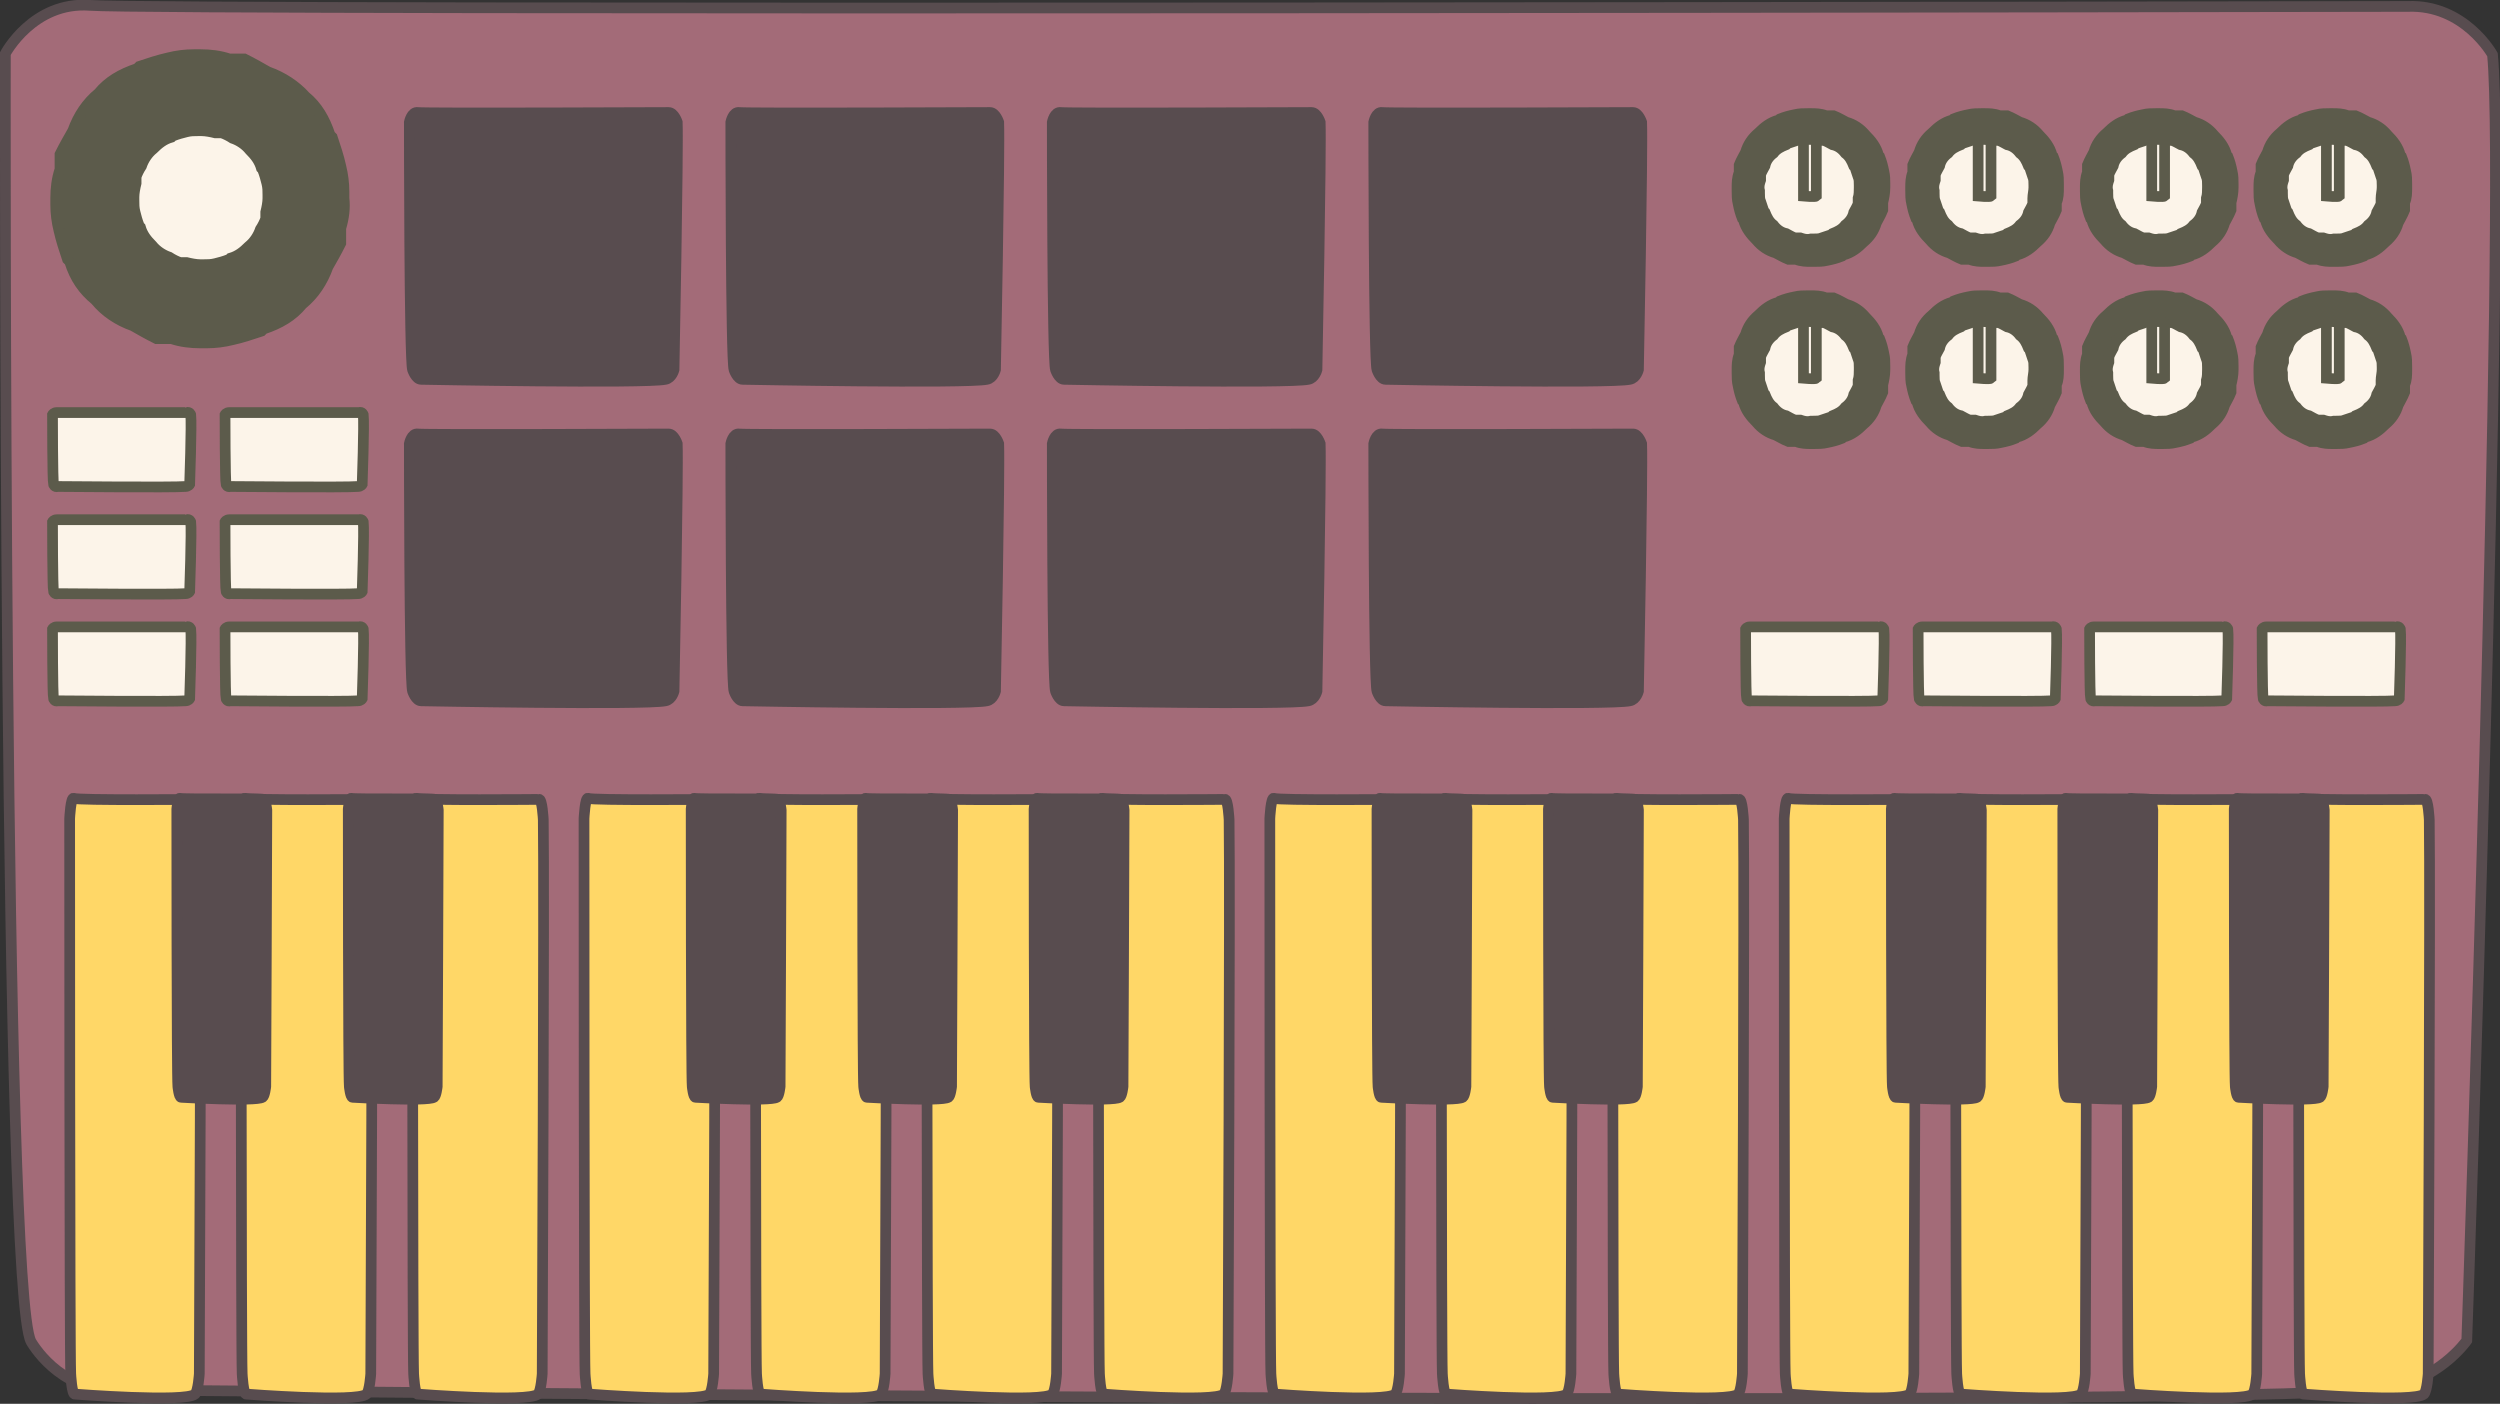 <?xml version="1.0" encoding="utf-8"?>
<!-- Generator: Adobe Illustrator 22.1.0, SVG Export Plug-In . SVG Version: 6.00 Build 0)  -->
<svg version="1.1" id="Layer_1" xmlns="http://www.w3.org/2000/svg" xmlns:xlink="http://www.w3.org/1999/xlink" x="0px" y="0px"
	 viewBox="0 0 233.3 131" style="enable-background:new 0 0 233.3 131;" xml:space="preserve">
<rect x="0" y="0" width="233.3" height="131" fill="#333333" stroke="none"/>
<style type="text/css">
	.st0{fill:#A36B78;stroke:#584C4F;stroke-linecap:round;stroke-miterlimit:10;}
	.st1{fill:#FFD767;stroke:#584C4F;stroke-miterlimit:10;}
	.st2{fill:#584C4F;stroke:#584C4F;stroke-linecap:round;stroke-miterlimit:10;}
	.st3{fill:#5C5B4B;stroke:#5C5B4B;stroke-linecap:round;stroke-miterlimit:10;}
	.st4{fill:#FCF4E9;stroke:#5C5B4B;stroke-linecap:round;stroke-miterlimit:10;}
</style>
<g id="XMLID_31361_">
	<path id="XMLID_31448_" class="st0" d="M8.4,0.5C3.1,0.1,0.5,5,0.5,5S0.3,120.5,2.9,125.2c0,0,2.6,4.7,7.9,4.5
		c0,0,194.2,1.9,211.5-0.1c5.2-0.6,7.9-4.5,7.9-4.5s3.7-106.5,2.4-120c0,0-2.6-4.7-7.9-4.5C224.7,0.6,14.5,1,8.4,0.5z"/>
	<path id="XMLID_31447_" class="st1" d="M6.9,74.5c-0.3-0.2-0.4,1.9-0.4,1.9s0,49.8,0.1,51.8c0,0,0.1,2,0.4,1.9c0,0,10.3,0.8,11.2,0
		c0.3-0.3,0.4-1.9,0.4-1.9s0.2-45.9,0.1-51.7c0,0-0.1-2-0.4-1.9C18.4,74.6,7.2,74.7,6.9,74.5z"/>
	<path id="XMLID_31446_" class="st1" d="M22.9,74.5c-0.3-0.2-0.4,1.9-0.4,1.9s0,49.8,0.1,51.8c0,0,0.1,2,0.4,1.9
		c0,0,10.3,0.8,11.2,0c0.3-0.3,0.4-1.9,0.4-1.9s0.2-45.9,0.1-51.7c0,0-0.1-2-0.4-1.9C34.4,74.6,23.2,74.7,22.9,74.5z"/>
	<path id="XMLID_31445_" class="st2" d="M16.8,74.5c-0.2-0.1-0.3,1-0.3,1s0,24.9,0.1,25.9c0,0,0.1,1,0.3,1c0,0,7,0.4,7.6,0
		c0.2-0.1,0.3-1,0.3-1s0.1-22.9,0.1-25.8c0,0-0.1-1-0.3-1C24.5,74.5,17,74.6,16.8,74.5z"/>
	<path id="XMLID_31444_" class="st1" d="M38.9,74.5c-0.3-0.2-0.4,1.9-0.4,1.9s0,49.8,0.1,51.8c0,0,0.1,2,0.4,1.9
		c0,0,10.3,0.8,11.2,0c0.3-0.3,0.4-1.9,0.4-1.9s0.2-45.9,0.1-51.7c0,0-0.1-2-0.4-1.9C50.4,74.6,39.2,74.7,38.9,74.5z"/>
	<path id="XMLID_31443_" class="st2" d="M32.8,74.5c-0.2-0.1-0.3,1-0.3,1s0,24.9,0.1,25.9c0,0,0.1,1,0.3,1c0,0,7,0.4,7.6,0
		c0.2-0.1,0.3-1,0.3-1s0.1-22.9,0.1-25.8c0,0-0.1-1-0.3-1C40.5,74.5,33,74.6,32.8,74.5z"/>
	<path id="XMLID_31442_" class="st1" d="M54.9,74.5c-0.3-0.2-0.4,1.9-0.4,1.9s0,49.8,0.1,51.8c0,0,0.1,2,0.4,1.9
		c0,0,10.3,0.8,11.2,0c0.3-0.3,0.4-1.9,0.4-1.9s0.2-45.9,0.1-51.7c0,0-0.1-2-0.4-1.9C66.4,74.6,55.2,74.7,54.9,74.5z"/>
	<path id="XMLID_31441_" class="st1" d="M70.9,74.5c-0.3-0.2-0.4,1.9-0.4,1.9s0,49.8,0.1,51.8c0,0,0.1,2,0.4,1.9
		c0,0,10.3,0.8,11.2,0c0.3-0.3,0.4-1.9,0.4-1.9s0.2-45.9,0.1-51.7c0,0-0.1-2-0.4-1.9C82.4,74.6,71.2,74.7,70.9,74.5z"/>
	<path id="XMLID_31440_" class="st2" d="M64.8,74.5c-0.2-0.1-0.3,1-0.3,1s0,24.9,0.1,25.9c0,0,0.1,1,0.3,1c0,0,7,0.4,7.6,0
		c0.2-0.1,0.3-1,0.3-1s0.1-22.9,0.1-25.8c0,0-0.1-1-0.3-1C72.5,74.5,65,74.6,64.8,74.5z"/>
	<path id="XMLID_31439_" class="st1" d="M86.9,74.5c-0.3-0.2-0.4,1.9-0.4,1.9s0,49.8,0.1,51.8c0,0,0.1,2,0.4,1.9
		c0,0,10.3,0.8,11.2,0c0.3-0.3,0.4-1.9,0.4-1.9s0.2-45.9,0.1-51.7c0,0-0.1-2-0.4-1.9C98.4,74.6,87.2,74.7,86.9,74.5z"/>
	<path id="XMLID_31438_" class="st2" d="M80.8,74.5c-0.2-0.1-0.3,1-0.3,1s0,24.9,0.1,25.9c0,0,0.1,1,0.3,1c0,0,7,0.4,7.6,0
		c0.2-0.1,0.3-1,0.3-1s0.1-22.9,0.1-25.8c0,0-0.1-1-0.3-1C88.5,74.5,81,74.6,80.8,74.5z"/>
	<path id="XMLID_31437_" class="st1" d="M102.9,74.5c-0.3-0.2-0.4,1.9-0.4,1.9s0,49.8,0.1,51.8c0,0,0.1,2,0.4,1.9
		c0,0,10.3,0.8,11.2,0c0.3-0.3,0.4-1.9,0.4-1.9s0.2-45.9,0.1-51.7c0,0-0.1-2-0.4-1.9C114.4,74.6,103.2,74.7,102.9,74.5z"/>
	<path id="XMLID_31436_" class="st2" d="M96.8,74.5c-0.2-0.1-0.3,1-0.3,1s0,24.9,0.1,25.9c0,0,0.1,1,0.3,1c0,0,7,0.4,7.6,0
		c0.2-0.1,0.3-1,0.3-1s0.1-22.9,0.1-25.8c0,0-0.1-1-0.3-1C104.5,74.5,97,74.6,96.8,74.5z"/>
	<path id="XMLID_31435_" class="st1" d="M118.9,74.5c-0.3-0.2-0.4,1.9-0.4,1.9s0,49.8,0.1,51.8c0,0,0.1,2,0.4,1.9
		c0,0,10.3,0.8,11.2,0c0.3-0.3,0.4-1.9,0.4-1.9s0.2-45.9,0.1-51.7c0,0-0.1-2-0.4-1.9C130.4,74.6,119.2,74.7,118.9,74.5z"/>
	<path id="XMLID_31434_" class="st1" d="M134.9,74.5c-0.3-0.2-0.4,1.9-0.4,1.9s0,49.8,0.1,51.8c0,0,0.1,2,0.4,1.9
		c0,0,10.3,0.8,11.2,0c0.3-0.3,0.4-1.9,0.4-1.9s0.2-45.9,0.1-51.7c0,0-0.1-2-0.4-1.9C146.4,74.6,135.2,74.7,134.9,74.5z"/>
	<path id="XMLID_31433_" class="st2" d="M128.8,74.5c-0.2-0.1-0.3,1-0.3,1s0,24.9,0.1,25.9c0,0,0.1,1,0.3,1c0,0,7,0.4,7.6,0
		c0.2-0.1,0.3-1,0.3-1s0.1-22.9,0.1-25.8c0,0-0.1-1-0.3-1C136.5,74.5,129,74.6,128.8,74.5z"/>
	<path id="XMLID_31432_" class="st1" d="M150.9,74.5c-0.3-0.2-0.4,1.9-0.4,1.9s0,49.8,0.1,51.8c0,0,0.1,2,0.4,1.9
		c0,0,10.3,0.8,11.2,0c0.3-0.3,0.4-1.9,0.4-1.9s0.2-45.9,0.1-51.7c0,0-0.1-2-0.4-1.9C162.4,74.6,151.2,74.7,150.9,74.5z"/>
	<path id="XMLID_31431_" class="st2" d="M144.8,74.5c-0.2-0.1-0.3,1-0.3,1s0,24.9,0.1,25.9c0,0,0.1,1,0.3,1c0,0,7,0.4,7.6,0
		c0.2-0.1,0.3-1,0.3-1s0.1-22.9,0.1-25.8c0,0-0.1-1-0.3-1C152.5,74.5,145,74.6,144.8,74.5z"/>
	<path id="XMLID_31430_" class="st1" d="M166.9,74.5c-0.3-0.2-0.4,1.9-0.4,1.9s0,49.8,0.1,51.8c0,0,0.1,2,0.4,1.9
		c0,0,10.3,0.8,11.2,0c0.3-0.3,0.4-1.9,0.4-1.9s0.2-45.9,0.1-51.7c0,0-0.1-2-0.4-1.9C178.4,74.6,167.2,74.7,166.9,74.5z"/>
	<path id="XMLID_31429_" class="st1" d="M182.9,74.5c-0.3-0.2-0.4,1.9-0.4,1.9s0,49.8,0.1,51.8c0,0,0.1,2,0.4,1.9
		c0,0,10.3,0.8,11.2,0c0.3-0.3,0.4-1.9,0.4-1.9s0.2-45.9,0.1-51.7c0,0-0.1-2-0.4-1.9C194.4,74.6,183.2,74.7,182.9,74.5z"/>
	<path id="XMLID_31428_" class="st2" d="M176.8,74.5c-0.2-0.1-0.3,1-0.3,1s0,24.9,0.1,25.9c0,0,0.1,1,0.3,1c0,0,7,0.4,7.6,0
		c0.2-0.1,0.3-1,0.3-1s0.1-22.9,0.1-25.8c0,0-0.1-1-0.3-1C184.5,74.5,177,74.6,176.8,74.5z"/>
	<path id="XMLID_31427_" class="st1" d="M198.9,74.5c-0.3-0.2-0.4,1.9-0.4,1.9s0,49.8,0.1,51.8c0,0,0.1,2,0.4,1.9
		c0,0,10.3,0.8,11.2,0c0.3-0.3,0.4-1.9,0.4-1.9s0.2-45.9,0.1-51.7c0,0-0.1-2-0.4-1.9C210.4,74.6,199.2,74.7,198.9,74.5z"/>
	<path id="XMLID_31426_" class="st2" d="M192.8,74.5c-0.2-0.1-0.3,1-0.3,1s0,24.9,0.1,25.9c0,0,0.1,1,0.3,1c0,0,7,0.4,7.6,0
		c0.2-0.1,0.3-1,0.3-1s0.1-22.9,0.1-25.8c0,0-0.1-1-0.3-1C200.5,74.5,193,74.6,192.8,74.5z"/>
	<path id="XMLID_31425_" class="st1" d="M214.9,74.5c-0.3-0.2-0.4,1.9-0.4,1.9s0,49.8,0.1,51.8c0,0,0.1,2,0.4,1.9
		c0,0,10.3,0.8,11.2,0c0.3-0.3,0.4-1.9,0.4-1.9s0.2-45.9,0.1-51.7c0,0-0.1-2-0.4-1.9C226.4,74.6,215.2,74.7,214.9,74.5z"/>
	<path id="XMLID_31424_" class="st2" d="M208.8,74.5c-0.2-0.1-0.3,1-0.3,1s0,24.9,0.1,25.9c0,0,0.1,1,0.3,1c0,0,7,0.4,7.6,0
		c0.2-0.1,0.3-1,0.3-1s0.1-22.9,0.1-25.8c0,0-0.1-1-0.3-1C216.5,74.5,209,74.6,208.8,74.5z"/>
	<g id="XMLID_31420_">
		<path id="XMLID_31423_" class="st3" d="M32.1,18.5c0-0.2,0-0.4,0-0.6c0-0.8-0.1-1.6-0.3-2.4c-0.2-0.9-0.5-1.8-0.8-2.7
			c0,0-0.1-0.1-0.2-0.2c-0.5-1.5-1.2-2.7-2.3-3.6c-0.9-1-2.1-1.8-3.5-2.3c-0.7-0.4-1.4-0.8-2.2-1.2c0,0-0.5,0-1.4,0
			c-0.9-0.3-1.8-0.4-2.7-0.4c-0.2,0-0.4,0-0.6,0c-0.8,0-1.6,0.1-2.4,0.3c-0.9,0.2-1.8,0.5-2.7,0.8c0,0-0.1,0.1-0.2,0.2
			c-1.5,0.5-2.7,1.2-3.6,2.3c-1.1,0.9-1.9,2.1-2.4,3.5c-0.4,0.7-0.8,1.4-1.2,2.2c0,0,0,0.5,0,1.4c-0.3,0.9-0.4,1.8-0.4,2.7
			c0,0.2,0,0.4,0,0.6c0,0.8,0.1,1.6,0.3,2.4c0.2,0.9,0.5,1.8,0.8,2.7c0,0,0.1,0.1,0.2,0.2C7,26,7.8,27.1,8.9,28
			c0.9,1.1,2.1,1.9,3.5,2.4c0.7,0.4,1.4,0.8,2.2,1.2c0,0,0.5,0,1.4,0c0.9,0.3,1.8,0.4,2.7,0.4c0.2,0,0.4,0,0.6,0
			c0.8,0,1.6-0.1,2.4-0.3c0.9-0.2,1.8-0.5,2.7-0.8c0,0,0.1-0.1,0.2-0.2c1.5-0.5,2.7-1.2,3.6-2.3c1.1-0.9,1.9-2.1,2.4-3.5
			c0.4-0.7,0.8-1.4,1.2-2.2c0,0,0-0.5,0-1.4C32.1,20.3,32.2,19.4,32.1,18.5z"/>
		<g id="XMLID_31421_">
			<path id="XMLID_31422_" class="st4" d="M25,18.5c0-0.1,0-0.2,0-0.3c0-0.4,0-0.7-0.1-1.1s-0.2-0.8-0.4-1.3c0,0,0,0-0.1-0.1
				c-0.2-0.7-0.6-1.2-1.1-1.7c-0.4-0.5-1-0.9-1.6-1.1c-0.3-0.2-0.7-0.4-1-0.5c0,0-0.2,0-0.6,0c-0.4-0.1-0.9-0.2-1.3-0.2
				c-0.1,0-0.2,0-0.3,0c-0.4,0-0.7,0-1.1,0.1s-0.8,0.2-1.3,0.4c0,0,0,0-0.1,0.1c-0.7,0.2-1.2,0.6-1.7,1.1c-0.5,0.4-0.9,1-1.1,1.6
				c-0.2,0.3-0.4,0.7-0.5,1c0,0,0,0.2,0,0.6c-0.1,0.4-0.2,0.9-0.2,1.3c0,0.1,0,0.2,0,0.3c0,0.4,0,0.7,0.1,1.1s0.2,0.8,0.4,1.3
				c0,0,0,0,0.1,0.1c0.2,0.7,0.6,1.2,1.1,1.7c0.4,0.5,1,0.9,1.6,1.1c0.3,0.2,0.7,0.4,1,0.5c0,0,0.2,0,0.6,0c0.4,0.1,0.9,0.2,1.3,0.2
				c0.1,0,0.2,0,0.3,0c0.4,0,0.7,0,1.1-0.1s0.8-0.2,1.3-0.4c0,0,0,0,0.1-0.1c0.7-0.2,1.2-0.6,1.7-1.1c0.5-0.4,0.9-1,1.1-1.6
				c0.2-0.3,0.4-0.7,0.5-1c0,0,0-0.2,0-0.6C24.9,19.4,25,18.9,25,18.5z"/>
		</g>
	</g>
	<path id="XMLID_31419_" class="st2" d="M39,10.5c-0.6-0.1-0.8,0.9-0.8,0.9s0,22.2,0.3,23.1c0,0,0.3,0.9,0.8,0.9
		c0,0,20.9,0.4,22.8,0c0.6-0.1,0.8-0.9,0.8-0.9s0.4-20.5,0.3-23.1c0,0-0.3-0.9-0.8-0.9C62.3,10.5,39.7,10.6,39,10.5z"/>
	<path id="XMLID_31418_" class="st2" d="M39,40.5c-0.6-0.1-0.8,0.9-0.8,0.9s0,22.2,0.3,23.1c0,0,0.3,0.9,0.8,0.9
		c0,0,20.9,0.4,22.8,0c0.6-0.1,0.8-0.9,0.8-0.9s0.4-20.5,0.3-23.1c0,0-0.3-0.9-0.8-0.9C62.3,40.5,39.7,40.6,39,40.5z"/>
	<path id="XMLID_31417_" class="st2" d="M69,10.5c-0.6-0.1-0.8,0.9-0.8,0.9s0,22.2,0.3,23.1c0,0,0.3,0.9,0.8,0.9
		c0,0,20.9,0.4,22.8,0c0.6-0.1,0.8-0.9,0.8-0.9s0.4-20.5,0.3-23.1c0,0-0.3-0.9-0.8-0.9C92.3,10.5,69.7,10.6,69,10.5z"/>
	<path id="XMLID_31416_" class="st2" d="M69,40.5c-0.6-0.1-0.8,0.9-0.8,0.9s0,22.2,0.3,23.1c0,0,0.3,0.9,0.8,0.9
		c0,0,20.9,0.4,22.8,0c0.6-0.1,0.8-0.9,0.8-0.9s0.4-20.5,0.3-23.1c0,0-0.3-0.9-0.8-0.9C92.3,40.5,69.7,40.6,69,40.5z"/>
	<path id="XMLID_31415_" class="st2" d="M99,10.5c-0.6-0.1-0.8,0.9-0.8,0.9s0,22.2,0.3,23.1c0,0,0.3,0.9,0.8,0.9
		c0,0,20.9,0.4,22.8,0c0.6-0.1,0.8-0.9,0.8-0.9s0.4-20.5,0.3-23.1c0,0-0.3-0.9-0.8-0.9C122.3,10.5,99.7,10.6,99,10.5z"/>
	<path id="XMLID_31414_" class="st2" d="M99,40.5c-0.6-0.1-0.8,0.9-0.8,0.9s0,22.2,0.3,23.1c0,0,0.3,0.9,0.8,0.9
		c0,0,20.9,0.4,22.8,0c0.6-0.1,0.8-0.9,0.8-0.9s0.4-20.5,0.3-23.1c0,0-0.3-0.9-0.8-0.9C122.3,40.5,99.7,40.6,99,40.5z"/>
	<path id="XMLID_31413_" class="st2" d="M129,10.5c-0.6-0.1-0.8,0.9-0.8,0.9s0,22.2,0.3,23.1c0,0,0.3,0.9,0.8,0.9
		c0,0,20.9,0.4,22.8,0c0.6-0.1,0.8-0.9,0.8-0.9s0.4-20.5,0.3-23.1c0,0-0.3-0.9-0.8-0.9C152.3,10.5,129.7,10.6,129,10.5z"/>
	<path id="XMLID_31412_" class="st2" d="M129,40.5c-0.6-0.1-0.8,0.9-0.8,0.9s0,22.2,0.3,23.1c0,0,0.3,0.9,0.8,0.9
		c0,0,20.9,0.4,22.8,0c0.6-0.1,0.8-0.9,0.8-0.9s0.4-20.5,0.3-23.1c0,0-0.3-0.9-0.8-0.9C152.3,40.5,129.7,40.6,129,40.5z"/>
	<path id="XMLID_31411_" class="st4" d="M195.4,58.5c-0.3,0-0.4,0.2-0.4,0.2s0,6.2,0.1,6.5c0,0,0.1,0.3,0.4,0.2c0,0,10.9,0.1,11.9,0
		c0.3,0,0.4-0.2,0.4-0.2s0.2-5.7,0.1-6.5c0,0-0.1-0.3-0.4-0.2C207.6,58.5,195.8,58.5,195.4,58.5z"/>
	<path id="XMLID_31410_" class="st4" d="M211.5,58.5c-0.3,0-0.4,0.2-0.4,0.2s0,6.2,0.1,6.5c0,0,0.1,0.3,0.4,0.2c0,0,10.9,0.1,11.9,0
		c0.3,0,0.4-0.2,0.4-0.2s0.2-5.7,0.1-6.5c0,0-0.1-0.3-0.4-0.2C223.7,58.5,211.9,58.5,211.5,58.5z"/>
	<path id="XMLID_31409_" class="st4" d="M163.3,58.5c-0.3,0-0.4,0.2-0.4,0.2s0,6.2,0.1,6.5c0,0,0.1,0.3,0.4,0.2c0,0,10.9,0.1,11.9,0
		c0.3,0,0.4-0.2,0.4-0.2s0.2-5.7,0.1-6.5c0,0-0.1-0.3-0.4-0.2C175.5,58.5,163.6,58.5,163.3,58.5z"/>
	<path id="XMLID_31408_" class="st4" d="M179.4,58.5c-0.3,0-0.4,0.2-0.4,0.2s0,6.2,0.1,6.5c0,0,0.1,0.3,0.4,0.2c0,0,10.9,0.1,11.9,0
		c0.3,0,0.4-0.2,0.4-0.2s0.2-5.7,0.1-6.5c0,0-0.1-0.3-0.4-0.2C191.5,58.5,179.7,58.5,179.4,58.5z"/>
	<g id="XMLID_31403_">
		<path id="XMLID_31407_" class="st3" d="M175.9,17.5c0-0.1,0-0.2,0-0.3c0-0.4,0-0.8-0.1-1.2c-0.1-0.5-0.2-0.9-0.4-1.4
			c0,0,0,0-0.1-0.1c-0.2-0.8-0.7-1.4-1.2-1.9c-0.5-0.6-1.1-1-1.8-1.2c-0.4-0.2-0.7-0.4-1.2-0.6c0,0-0.3,0-0.7,0
			c-0.5-0.2-1-0.2-1.4-0.2c-0.1,0-0.2,0-0.3,0c-0.4,0-0.8,0-1.2,0.1c-0.5,0.1-0.9,0.2-1.4,0.4c0,0,0,0-0.1,0.1
			c-0.8,0.2-1.4,0.7-1.9,1.2c-0.6,0.5-1,1.1-1.2,1.8c-0.2,0.4-0.4,0.7-0.6,1.2c0,0,0,0.3,0,0.7c-0.2,0.5-0.2,1-0.2,1.4
			c0,0.1,0,0.2,0,0.3c0,0.4,0,0.8,0.1,1.2c0.1,0.5,0.2,0.9,0.4,1.4c0,0,0,0,0.1,0.1c0.2,0.8,0.7,1.4,1.2,1.9c0.5,0.6,1.1,1,1.8,1.2
			c0.4,0.2,0.7,0.4,1.2,0.6c0,0,0.3,0,0.7,0c0.5,0.2,1,0.2,1.4,0.2c0.1,0,0.2,0,0.3,0c0.4,0,0.8,0,1.2-0.1c0.5-0.1,0.9-0.2,1.4-0.4
			c0,0,0,0,0.1-0.1c0.8-0.2,1.4-0.7,1.9-1.2c0.6-0.5,1-1.1,1.2-1.8c0.2-0.4,0.4-0.7,0.6-1.2c0,0,0-0.3,0-0.7
			C175.8,18.5,175.9,18,175.9,17.5z"/>
		<g id="XMLID_31405_">
			<path id="XMLID_31406_" class="st4" d="M173.5,17.5c0-0.1,0-0.1,0-0.2c0-0.3,0-0.6-0.1-0.8c-0.1-0.3-0.2-0.6-0.3-0.9
				c0,0,0,0-0.1-0.1c-0.2-0.5-0.4-0.9-0.8-1.2c-0.3-0.4-0.7-0.7-1.2-0.8c-0.2-0.1-0.5-0.3-0.8-0.4c0,0-0.2,0-0.5,0
				c-0.3-0.1-0.6-0.2-1-0.1c-0.1,0-0.1,0-0.2,0c-0.3,0-0.6,0-0.8,0.1c-0.3,0.1-0.6,0.2-0.9,0.3c0,0,0,0-0.1,0.1
				c-0.5,0.2-0.9,0.4-1.2,0.8c-0.4,0.3-0.7,0.7-0.8,1.2c-0.1,0.2-0.3,0.5-0.4,0.8c0,0,0,0.2,0,0.5c-0.1,0.3-0.2,0.6-0.1,1
				c0,0.1,0,0.1,0,0.2c0,0.3,0,0.6,0.1,0.8c0.1,0.3,0.2,0.6,0.3,0.9c0,0,0,0,0.1,0.1c0.2,0.5,0.4,0.9,0.8,1.2
				c0.3,0.4,0.7,0.7,1.2,0.8c0.2,0.1,0.5,0.3,0.8,0.4c0,0,0.2,0,0.5,0c0.3,0.1,0.6,0.2,1,0.1c0.1,0,0.1,0,0.2,0c0.3,0,0.6,0,0.8-0.1
				c0.3-0.1,0.6-0.2,0.9-0.3c0,0,0,0,0.1-0.1c0.5-0.2,0.9-0.4,1.2-0.8c0.4-0.3,0.7-0.7,0.8-1.2c0.1-0.2,0.3-0.5,0.4-0.8
				c0,0,0-0.2,0-0.5C173.5,18.2,173.5,17.8,173.5,17.5z"/>
		</g>
		<path id="XMLID_31404_" class="st4" d="M168.3,13v0.2c0,0,0,4.7,0,4.9v0.2c0,0,1.1,0.1,1.2,0v-0.2c0,0,0-4.3,0-4.8v-0.2
			C169.6,13,168.4,13,168.3,13z"/>
	</g>
	<g id="XMLID_31398_">
		<path id="XMLID_31402_" class="st3" d="M192.1,17.5c0-0.1,0-0.2,0-0.3c0-0.4,0-0.8-0.1-1.2c-0.1-0.5-0.2-0.9-0.4-1.4
			c0,0,0,0-0.1-0.1c-0.2-0.8-0.7-1.4-1.2-1.9c-0.5-0.6-1.1-1-1.8-1.2c-0.4-0.2-0.7-0.4-1.2-0.6c0,0-0.3,0-0.7,0
			c-0.5-0.2-1-0.2-1.4-0.2c-0.1,0-0.2,0-0.3,0c-0.4,0-0.8,0-1.2,0.1c-0.5,0.1-0.9,0.2-1.4,0.4c0,0,0,0-0.1,0.1
			c-0.8,0.2-1.4,0.7-1.9,1.2c-0.6,0.5-1,1.1-1.2,1.8c-0.2,0.4-0.4,0.7-0.6,1.2c0,0,0,0.3,0,0.7c-0.2,0.5-0.2,1-0.2,1.4
			c0,0.1,0,0.2,0,0.3c0,0.4,0,0.8,0.1,1.2c0.1,0.5,0.2,0.9,0.4,1.4c0,0,0,0,0.1,0.1c0.2,0.8,0.7,1.4,1.2,1.9c0.5,0.6,1.1,1,1.8,1.2
			c0.4,0.2,0.7,0.4,1.2,0.6c0,0,0.3,0,0.7,0c0.5,0.2,1,0.2,1.4,0.2c0.1,0,0.2,0,0.3,0c0.4,0,0.8,0,1.2-0.1c0.5-0.1,0.9-0.2,1.4-0.4
			c0,0,0,0,0.1-0.1c0.8-0.2,1.4-0.7,1.9-1.2c0.6-0.5,1-1.1,1.2-1.8c0.2-0.4,0.4-0.7,0.6-1.2c0,0,0-0.3,0-0.7
			C192.1,18.5,192.1,18,192.1,17.5z"/>
		<g id="XMLID_31400_">
			<path id="XMLID_31401_" class="st4" d="M189.8,17.5c0-0.1,0-0.1,0-0.2c0-0.3,0-0.6-0.1-0.8c-0.1-0.3-0.2-0.6-0.3-0.9
				c0,0,0,0-0.1-0.1c-0.2-0.5-0.4-0.9-0.8-1.2c-0.3-0.4-0.7-0.7-1.2-0.8c-0.2-0.1-0.5-0.3-0.8-0.4c0,0-0.2,0-0.5,0
				c-0.3-0.1-0.6-0.2-1-0.1c-0.1,0-0.1,0-0.2,0c-0.3,0-0.6,0-0.8,0.1c-0.3,0.1-0.6,0.2-0.9,0.3c0,0,0,0-0.1,0.1
				c-0.5,0.2-0.9,0.4-1.2,0.8c-0.4,0.3-0.7,0.7-0.8,1.2c-0.1,0.2-0.3,0.5-0.4,0.8c0,0,0,0.2,0,0.5c-0.1,0.3-0.2,0.6-0.1,1
				c0,0.1,0,0.1,0,0.2c0,0.3,0,0.6,0.1,0.8c0.1,0.3,0.2,0.6,0.3,0.9c0,0,0,0,0.1,0.1c0.2,0.5,0.4,0.9,0.8,1.2
				c0.3,0.4,0.7,0.7,1.2,0.8c0.2,0.1,0.5,0.3,0.8,0.4c0,0,0.2,0,0.5,0c0.3,0.1,0.6,0.2,1,0.1c0.1,0,0.1,0,0.2,0c0.3,0,0.6,0,0.8-0.1
				c0.3-0.1,0.6-0.2,0.9-0.3c0,0,0,0,0.1-0.1c0.5-0.2,0.9-0.4,1.2-0.8c0.4-0.3,0.7-0.7,0.8-1.2c0.1-0.2,0.3-0.5,0.4-0.8
				c0,0,0-0.2,0-0.5C189.7,18.2,189.8,17.8,189.8,17.5z"/>
		</g>
		<path id="XMLID_31399_" class="st4" d="M184.6,13v0.2c0,0,0,4.7,0,4.9v0.2c0,0,1.1,0.1,1.2,0v-0.2c0,0,0-4.3,0-4.8v-0.2
			C185.8,13,184.6,13,184.6,13z"/>
	</g>
	<g id="XMLID_31393_">
		<path id="XMLID_31397_" class="st3" d="M208.4,17.5c0-0.1,0-0.2,0-0.3c0-0.4,0-0.8-0.1-1.2c-0.1-0.5-0.2-0.9-0.4-1.4
			c0,0,0,0-0.1-0.1c-0.2-0.8-0.7-1.4-1.2-1.9c-0.5-0.6-1.1-1-1.8-1.2c-0.4-0.2-0.7-0.4-1.2-0.6c0,0-0.3,0-0.7,0
			c-0.5-0.2-1-0.2-1.4-0.2c-0.1,0-0.2,0-0.3,0c-0.4,0-0.8,0-1.2,0.1c-0.5,0.1-0.9,0.2-1.4,0.4c0,0,0,0-0.1,0.1
			c-0.8,0.2-1.4,0.7-1.9,1.2c-0.6,0.5-1,1.1-1.2,1.8c-0.2,0.4-0.4,0.7-0.6,1.2c0,0,0,0.3,0,0.7c-0.2,0.5-0.2,1-0.2,1.4
			c0,0.1,0,0.2,0,0.3c0,0.4,0,0.8,0.1,1.2c0.1,0.5,0.2,0.9,0.4,1.4c0,0,0,0,0.1,0.1c0.2,0.8,0.7,1.4,1.2,1.9c0.5,0.6,1.1,1,1.8,1.2
			c0.4,0.2,0.7,0.4,1.2,0.6c0,0,0.3,0,0.7,0c0.5,0.2,1,0.2,1.4,0.2c0.1,0,0.2,0,0.3,0c0.4,0,0.8,0,1.2-0.1c0.5-0.1,0.9-0.2,1.4-0.4
			c0,0,0,0,0.1-0.1c0.8-0.2,1.4-0.7,1.9-1.2c0.6-0.5,1-1.1,1.2-1.8c0.2-0.4,0.4-0.7,0.6-1.2c0,0,0-0.3,0-0.7
			C208.3,18.5,208.4,18,208.4,17.5z"/>
		<g id="XMLID_31395_">
			<path id="XMLID_31396_" class="st4" d="M206,17.5c0-0.1,0-0.1,0-0.2c0-0.3,0-0.6-0.1-0.8c-0.1-0.3-0.2-0.6-0.3-0.9
				c0,0,0,0-0.1-0.1c-0.2-0.5-0.4-0.9-0.8-1.2c-0.3-0.4-0.7-0.7-1.2-0.8c-0.2-0.1-0.5-0.3-0.8-0.4c0,0-0.2,0-0.5,0
				c-0.3-0.1-0.6-0.2-1-0.1c-0.1,0-0.1,0-0.2,0c-0.3,0-0.6,0-0.8,0.1c-0.3,0.1-0.6,0.2-0.9,0.3c0,0,0,0-0.1,0.1
				c-0.5,0.2-0.9,0.4-1.2,0.8c-0.4,0.3-0.7,0.7-0.8,1.2c-0.1,0.2-0.3,0.5-0.4,0.8c0,0,0,0.2,0,0.5c-0.1,0.3-0.2,0.6-0.1,1
				c0,0.1,0,0.1,0,0.2c0,0.3,0,0.6,0.1,0.8c0.1,0.3,0.2,0.6,0.3,0.9c0,0,0,0,0.1,0.1c0.2,0.5,0.4,0.9,0.8,1.2
				c0.3,0.4,0.7,0.7,1.2,0.8c0.2,0.1,0.5,0.3,0.8,0.4c0,0,0.2,0,0.5,0c0.3,0.1,0.6,0.2,1,0.1c0.1,0,0.1,0,0.2,0c0.3,0,0.6,0,0.8-0.1
				c0.3-0.1,0.6-0.2,0.9-0.3c0,0,0,0,0.1-0.1c0.5-0.2,0.9-0.4,1.2-0.8c0.4-0.3,0.7-0.7,0.8-1.2c0.1-0.2,0.3-0.5,0.4-0.8
				c0,0,0-0.2,0-0.5C206,18.2,206,17.8,206,17.5z"/>
		</g>
		<path id="XMLID_31394_" class="st4" d="M200.8,13v0.2c0,0,0,4.7,0,4.9v0.2c0,0,1.1,0.1,1.2,0v-0.2c0,0,0-4.3,0-4.8v-0.2
			C202.1,13,200.9,13,200.8,13z"/>
	</g>
	<g id="XMLID_31388_">
		<path id="XMLID_31392_" class="st3" d="M224.6,17.5c0-0.1,0-0.2,0-0.3c0-0.4,0-0.8-0.1-1.2c-0.1-0.5-0.2-0.9-0.4-1.4
			c0,0,0,0-0.1-0.1c-0.2-0.8-0.7-1.4-1.2-1.9c-0.5-0.6-1.1-1-1.8-1.2c-0.4-0.2-0.7-0.4-1.2-0.6c0,0-0.3,0-0.7,0
			c-0.5-0.2-1-0.2-1.4-0.2c-0.1,0-0.2,0-0.3,0c-0.4,0-0.8,0-1.2,0.1c-0.5,0.1-0.9,0.2-1.4,0.4c0,0,0,0-0.1,0.1
			c-0.8,0.2-1.4,0.7-1.9,1.2c-0.6,0.5-1,1.1-1.2,1.8c-0.2,0.4-0.4,0.7-0.6,1.2c0,0,0,0.3,0,0.7c-0.2,0.5-0.2,1-0.2,1.4
			c0,0.1,0,0.2,0,0.3c0,0.4,0,0.8,0.1,1.2c0.1,0.5,0.2,0.9,0.4,1.4c0,0,0,0,0.1,0.1c0.2,0.8,0.7,1.4,1.2,1.9c0.5,0.6,1.1,1,1.8,1.2
			c0.4,0.2,0.7,0.4,1.2,0.6c0,0,0.3,0,0.7,0c0.5,0.2,1,0.2,1.4,0.2c0.1,0,0.2,0,0.3,0c0.4,0,0.8,0,1.2-0.1c0.5-0.1,0.9-0.2,1.4-0.4
			c0,0,0,0,0.1-0.1c0.8-0.2,1.4-0.7,1.9-1.2c0.6-0.5,1-1.1,1.2-1.8c0.2-0.4,0.4-0.7,0.6-1.2c0,0,0-0.3,0-0.7
			C224.6,18.5,224.6,18,224.6,17.5z"/>
		<g id="XMLID_31390_">
			<path id="XMLID_31391_" class="st4" d="M222.3,17.5c0-0.1,0-0.1,0-0.2c0-0.3,0-0.6-0.1-0.8c-0.1-0.3-0.2-0.6-0.3-0.9
				c0,0,0,0-0.1-0.1c-0.2-0.5-0.4-0.9-0.8-1.2c-0.3-0.4-0.7-0.7-1.2-0.8c-0.2-0.1-0.5-0.3-0.8-0.4c0,0-0.2,0-0.5,0
				c-0.3-0.1-0.6-0.2-1-0.1c-0.1,0-0.1,0-0.2,0c-0.3,0-0.6,0-0.8,0.1c-0.3,0.1-0.6,0.2-0.9,0.3c0,0,0,0-0.1,0.1
				c-0.5,0.2-0.9,0.4-1.2,0.8c-0.4,0.3-0.7,0.7-0.8,1.2c-0.1,0.2-0.3,0.5-0.4,0.8c0,0,0,0.2,0,0.5c-0.1,0.3-0.2,0.6-0.1,1
				c0,0.1,0,0.1,0,0.2c0,0.3,0,0.6,0.1,0.8c0.1,0.3,0.2,0.6,0.3,0.9c0,0,0,0,0.1,0.1c0.2,0.5,0.4,0.9,0.8,1.2
				c0.3,0.4,0.7,0.7,1.2,0.8c0.2,0.1,0.5,0.3,0.8,0.4c0,0,0.2,0,0.5,0c0.3,0.1,0.6,0.2,1,0.1c0.1,0,0.1,0,0.2,0c0.3,0,0.6,0,0.8-0.1
				c0.3-0.1,0.6-0.2,0.9-0.3c0,0,0,0,0.1-0.1c0.5-0.2,0.9-0.4,1.2-0.8c0.4-0.3,0.7-0.7,0.8-1.2c0.1-0.2,0.3-0.5,0.4-0.8
				c0,0,0-0.2,0-0.5C222.2,18.2,222.3,17.8,222.3,17.5z"/>
		</g>
		<path id="XMLID_31389_" class="st4" d="M217.1,13v0.2c0,0,0,4.7,0,4.9v0.2c0,0,1.1,0.1,1.2,0v-0.2c0,0,0-4.3,0-4.8v-0.2
			C218.3,13,217.1,13,217.1,13z"/>
	</g>
	<g id="XMLID_31383_">
		<path id="XMLID_31387_" class="st3" d="M175.9,34.5c0-0.1,0-0.2,0-0.3c0-0.4,0-0.8-0.1-1.2c-0.1-0.5-0.2-0.9-0.4-1.4
			c0,0,0,0-0.1-0.1c-0.2-0.8-0.7-1.4-1.2-1.9c-0.5-0.6-1.1-1-1.8-1.2c-0.4-0.2-0.7-0.4-1.2-0.6c0,0-0.3,0-0.7,0
			c-0.5-0.2-1-0.2-1.4-0.2c-0.1,0-0.2,0-0.3,0c-0.4,0-0.8,0-1.2,0.1c-0.5,0.1-0.9,0.2-1.4,0.4c0,0,0,0-0.1,0.1
			c-0.8,0.2-1.4,0.7-1.9,1.2c-0.6,0.5-1,1.1-1.2,1.8c-0.2,0.4-0.4,0.7-0.6,1.2c0,0,0,0.3,0,0.7c-0.2,0.5-0.2,1-0.2,1.4
			c0,0.1,0,0.2,0,0.3c0,0.4,0,0.8,0.1,1.2c0.1,0.5,0.2,0.9,0.4,1.4c0,0,0,0,0.1,0.1c0.2,0.8,0.7,1.4,1.2,1.9c0.5,0.6,1.1,1,1.8,1.2
			c0.4,0.2,0.7,0.4,1.2,0.6c0,0,0.3,0,0.7,0c0.5,0.2,1,0.2,1.4,0.2c0.1,0,0.2,0,0.3,0c0.4,0,0.8,0,1.2-0.1c0.5-0.1,0.9-0.2,1.4-0.4
			c0,0,0,0,0.1-0.1c0.8-0.2,1.4-0.7,1.9-1.2c0.6-0.5,1-1.1,1.2-1.8c0.2-0.4,0.4-0.7,0.6-1.2c0,0,0-0.3,0-0.7
			C175.8,35.5,175.9,35,175.9,34.5z"/>
		<g id="XMLID_31385_">
			<path id="XMLID_31386_" class="st4" d="M173.5,34.5c0-0.1,0-0.1,0-0.2c0-0.3,0-0.6-0.1-0.8c-0.1-0.3-0.2-0.6-0.3-0.9
				c0,0,0,0-0.1-0.1c-0.2-0.5-0.4-0.9-0.8-1.2c-0.3-0.4-0.7-0.7-1.2-0.8c-0.2-0.1-0.5-0.3-0.8-0.4c0,0-0.2,0-0.5,0
				c-0.3-0.1-0.6-0.2-1-0.1c-0.1,0-0.1,0-0.2,0c-0.3,0-0.6,0-0.8,0.1c-0.3,0.1-0.6,0.2-0.9,0.3c0,0,0,0-0.1,0.1
				c-0.5,0.2-0.9,0.4-1.2,0.8c-0.4,0.3-0.7,0.7-0.8,1.2c-0.1,0.2-0.3,0.5-0.4,0.8c0,0,0,0.2,0,0.5c-0.1,0.3-0.2,0.6-0.1,1
				c0,0.1,0,0.1,0,0.2c0,0.3,0,0.6,0.1,0.8c0.1,0.3,0.2,0.6,0.3,0.9c0,0,0,0,0.1,0.1c0.2,0.5,0.4,0.9,0.8,1.2
				c0.3,0.4,0.7,0.7,1.2,0.8c0.2,0.1,0.5,0.3,0.8,0.4c0,0,0.2,0,0.5,0c0.3,0.1,0.6,0.2,1,0.1c0.1,0,0.1,0,0.2,0c0.3,0,0.6,0,0.8-0.1
				c0.3-0.1,0.6-0.2,0.9-0.3c0,0,0,0,0.1-0.1c0.5-0.2,0.9-0.4,1.2-0.8c0.4-0.3,0.7-0.7,0.8-1.2c0.1-0.2,0.3-0.5,0.4-0.8
				c0,0,0-0.2,0-0.5C173.5,35.2,173.5,34.8,173.5,34.5z"/>
		</g>
		<path id="XMLID_31384_" class="st4" d="M168.3,30v0.2c0,0,0,4.7,0,4.9v0.2c0,0,1.1,0.1,1.2,0v-0.2c0,0,0-4.3,0-4.8v-0.2
			C169.6,30,168.4,30,168.3,30z"/>
	</g>
	<g id="XMLID_31378_">
		<path id="XMLID_31382_" class="st3" d="M192.1,34.5c0-0.1,0-0.2,0-0.3c0-0.4,0-0.8-0.1-1.2c-0.1-0.5-0.2-0.9-0.4-1.4
			c0,0,0,0-0.1-0.1c-0.2-0.8-0.7-1.4-1.2-1.9c-0.5-0.6-1.1-1-1.8-1.2c-0.4-0.2-0.7-0.4-1.2-0.6c0,0-0.3,0-0.7,0
			c-0.5-0.2-1-0.2-1.4-0.2c-0.1,0-0.2,0-0.3,0c-0.4,0-0.8,0-1.2,0.1c-0.5,0.1-0.9,0.2-1.4,0.4c0,0,0,0-0.1,0.1
			c-0.8,0.2-1.4,0.7-1.9,1.2c-0.6,0.5-1,1.1-1.2,1.8c-0.2,0.4-0.4,0.7-0.6,1.2c0,0,0,0.3,0,0.7c-0.2,0.5-0.2,1-0.2,1.4
			c0,0.1,0,0.2,0,0.3c0,0.4,0,0.8,0.1,1.2c0.1,0.5,0.2,0.9,0.4,1.4c0,0,0,0,0.1,0.1c0.2,0.8,0.7,1.4,1.2,1.9c0.5,0.6,1.1,1,1.8,1.2
			c0.4,0.2,0.7,0.4,1.2,0.6c0,0,0.3,0,0.7,0c0.5,0.2,1,0.2,1.4,0.2c0.1,0,0.2,0,0.3,0c0.4,0,0.8,0,1.2-0.1c0.5-0.1,0.9-0.2,1.4-0.4
			c0,0,0,0,0.1-0.1c0.8-0.2,1.4-0.7,1.9-1.2c0.6-0.5,1-1.1,1.2-1.8c0.2-0.4,0.4-0.7,0.6-1.2c0,0,0-0.3,0-0.7
			C192.1,35.5,192.1,35,192.1,34.5z"/>
		<g id="XMLID_31380_">
			<path id="XMLID_31381_" class="st4" d="M189.8,34.5c0-0.1,0-0.1,0-0.2c0-0.3,0-0.6-0.1-0.8c-0.1-0.3-0.2-0.6-0.3-0.9
				c0,0,0,0-0.1-0.1c-0.2-0.5-0.4-0.9-0.8-1.2c-0.3-0.4-0.7-0.7-1.2-0.8c-0.2-0.1-0.5-0.3-0.8-0.4c0,0-0.2,0-0.5,0
				c-0.3-0.1-0.6-0.2-1-0.1c-0.1,0-0.1,0-0.2,0c-0.3,0-0.6,0-0.8,0.1c-0.3,0.1-0.6,0.2-0.9,0.3c0,0,0,0-0.1,0.1
				c-0.5,0.2-0.9,0.4-1.2,0.8c-0.4,0.3-0.7,0.7-0.8,1.2c-0.1,0.2-0.3,0.5-0.4,0.8c0,0,0,0.2,0,0.5c-0.1,0.3-0.2,0.6-0.1,1
				c0,0.1,0,0.1,0,0.2c0,0.3,0,0.6,0.1,0.8c0.1,0.3,0.2,0.6,0.3,0.9c0,0,0,0,0.1,0.1c0.2,0.5,0.4,0.9,0.8,1.2
				c0.3,0.4,0.7,0.7,1.2,0.8c0.2,0.1,0.5,0.3,0.8,0.4c0,0,0.2,0,0.5,0c0.3,0.1,0.6,0.2,1,0.1c0.1,0,0.1,0,0.2,0c0.3,0,0.6,0,0.8-0.1
				c0.3-0.1,0.6-0.2,0.9-0.3c0,0,0,0,0.1-0.1c0.5-0.2,0.9-0.4,1.2-0.8c0.4-0.3,0.7-0.7,0.8-1.2c0.1-0.2,0.3-0.5,0.4-0.8
				c0,0,0-0.2,0-0.5C189.7,35.2,189.8,34.8,189.8,34.5z"/>
		</g>
		<path id="XMLID_31379_" class="st4" d="M184.6,30v0.2c0,0,0,4.7,0,4.9v0.2c0,0,1.1,0.1,1.2,0v-0.2c0,0,0-4.3,0-4.8v-0.2
			C185.8,30,184.6,30,184.6,30z"/>
	</g>
	<g id="XMLID_31373_">
		<path id="XMLID_31377_" class="st3" d="M208.4,34.5c0-0.1,0-0.2,0-0.3c0-0.4,0-0.8-0.1-1.2c-0.1-0.5-0.2-0.9-0.4-1.4
			c0,0,0,0-0.1-0.1c-0.2-0.8-0.7-1.4-1.2-1.9c-0.5-0.6-1.1-1-1.8-1.2c-0.4-0.2-0.7-0.4-1.2-0.6c0,0-0.3,0-0.7,0
			c-0.5-0.2-1-0.2-1.4-0.2c-0.1,0-0.2,0-0.3,0c-0.4,0-0.8,0-1.2,0.1c-0.5,0.1-0.9,0.2-1.4,0.4c0,0,0,0-0.1,0.1
			c-0.8,0.2-1.4,0.7-1.9,1.2c-0.6,0.5-1,1.1-1.2,1.8c-0.2,0.4-0.4,0.7-0.6,1.2c0,0,0,0.3,0,0.7c-0.2,0.5-0.2,1-0.2,1.4
			c0,0.1,0,0.2,0,0.3c0,0.4,0,0.8,0.1,1.2c0.1,0.5,0.2,0.9,0.4,1.4c0,0,0,0,0.1,0.1c0.2,0.8,0.7,1.4,1.2,1.9c0.5,0.6,1.1,1,1.8,1.2
			c0.4,0.2,0.7,0.4,1.2,0.6c0,0,0.3,0,0.7,0c0.5,0.2,1,0.2,1.4,0.2c0.1,0,0.2,0,0.3,0c0.4,0,0.8,0,1.2-0.1c0.5-0.1,0.9-0.2,1.4-0.4
			c0,0,0,0,0.1-0.1c0.8-0.2,1.4-0.7,1.9-1.2c0.6-0.5,1-1.1,1.2-1.8c0.2-0.4,0.4-0.7,0.6-1.2c0,0,0-0.3,0-0.7
			C208.3,35.5,208.4,35,208.4,34.5z"/>
		<g id="XMLID_31375_">
			<path id="XMLID_31376_" class="st4" d="M206,34.5c0-0.1,0-0.1,0-0.2c0-0.3,0-0.6-0.1-0.8c-0.1-0.3-0.2-0.6-0.3-0.9
				c0,0,0,0-0.1-0.1c-0.2-0.5-0.4-0.9-0.8-1.2c-0.3-0.4-0.7-0.7-1.2-0.8c-0.2-0.1-0.5-0.3-0.8-0.4c0,0-0.2,0-0.5,0
				c-0.3-0.1-0.6-0.2-1-0.1c-0.1,0-0.1,0-0.2,0c-0.3,0-0.6,0-0.8,0.1c-0.3,0.1-0.6,0.2-0.9,0.3c0,0,0,0-0.1,0.1
				c-0.5,0.2-0.9,0.4-1.2,0.8c-0.4,0.3-0.7,0.7-0.8,1.2c-0.1,0.2-0.3,0.5-0.4,0.8c0,0,0,0.2,0,0.5c-0.1,0.3-0.2,0.6-0.1,1
				c0,0.1,0,0.1,0,0.2c0,0.3,0,0.6,0.1,0.8c0.1,0.3,0.2,0.6,0.3,0.9c0,0,0,0,0.1,0.1c0.2,0.5,0.4,0.9,0.8,1.2
				c0.3,0.4,0.7,0.7,1.2,0.8c0.2,0.1,0.5,0.3,0.8,0.4c0,0,0.2,0,0.5,0c0.3,0.1,0.6,0.2,1,0.1c0.1,0,0.1,0,0.2,0c0.3,0,0.6,0,0.8-0.1
				c0.3-0.1,0.6-0.2,0.9-0.3c0,0,0,0,0.1-0.1c0.5-0.2,0.9-0.4,1.2-0.8c0.4-0.3,0.7-0.7,0.8-1.2c0.1-0.2,0.3-0.5,0.4-0.8
				c0,0,0-0.2,0-0.5C206,35.2,206,34.8,206,34.5z"/>
		</g>
		<path id="XMLID_31374_" class="st4" d="M200.8,30v0.2c0,0,0,4.7,0,4.9v0.2c0,0,1.1,0.1,1.2,0v-0.2c0,0,0-4.3,0-4.8v-0.2
			C202.1,30,200.9,30,200.8,30z"/>
	</g>
	<g id="XMLID_31368_">
		<path id="XMLID_31372_" class="st3" d="M224.6,34.5c0-0.1,0-0.2,0-0.3c0-0.4,0-0.8-0.1-1.2c-0.1-0.5-0.2-0.9-0.4-1.4
			c0,0,0,0-0.1-0.1c-0.2-0.8-0.7-1.4-1.2-1.9c-0.5-0.6-1.1-1-1.8-1.2c-0.4-0.2-0.7-0.4-1.2-0.6c0,0-0.3,0-0.7,0
			c-0.5-0.2-1-0.2-1.4-0.2c-0.1,0-0.2,0-0.3,0c-0.4,0-0.8,0-1.2,0.1c-0.5,0.1-0.9,0.2-1.4,0.4c0,0,0,0-0.1,0.1
			c-0.8,0.2-1.4,0.7-1.9,1.2c-0.6,0.5-1,1.1-1.2,1.8c-0.2,0.4-0.4,0.7-0.6,1.2c0,0,0,0.3,0,0.7c-0.2,0.5-0.2,1-0.2,1.4
			c0,0.1,0,0.2,0,0.3c0,0.4,0,0.8,0.1,1.2c0.1,0.5,0.2,0.9,0.4,1.4c0,0,0,0,0.1,0.1c0.2,0.8,0.7,1.4,1.2,1.9c0.5,0.6,1.1,1,1.8,1.2
			c0.4,0.2,0.7,0.4,1.2,0.6c0,0,0.3,0,0.7,0c0.5,0.2,1,0.2,1.4,0.2c0.1,0,0.2,0,0.3,0c0.4,0,0.8,0,1.2-0.1c0.5-0.1,0.9-0.2,1.4-0.4
			c0,0,0,0,0.1-0.1c0.8-0.2,1.4-0.7,1.9-1.2c0.6-0.5,1-1.1,1.2-1.8c0.2-0.4,0.4-0.7,0.6-1.2c0,0,0-0.3,0-0.7
			C224.6,35.5,224.6,35,224.6,34.5z"/>
		<g id="XMLID_31370_">
			<path id="XMLID_31371_" class="st4" d="M222.3,34.5c0-0.1,0-0.1,0-0.2c0-0.3,0-0.6-0.1-0.8c-0.1-0.3-0.2-0.6-0.3-0.9
				c0,0,0,0-0.1-0.1c-0.2-0.5-0.4-0.9-0.8-1.2c-0.3-0.4-0.7-0.7-1.2-0.8c-0.2-0.1-0.5-0.3-0.8-0.4c0,0-0.2,0-0.5,0
				c-0.3-0.1-0.6-0.2-1-0.1c-0.1,0-0.1,0-0.2,0c-0.3,0-0.6,0-0.8,0.1c-0.3,0.1-0.6,0.2-0.9,0.3c0,0,0,0-0.1,0.1
				c-0.5,0.2-0.9,0.4-1.2,0.8c-0.4,0.3-0.7,0.7-0.8,1.2c-0.1,0.2-0.3,0.5-0.4,0.8c0,0,0,0.2,0,0.5c-0.1,0.3-0.2,0.6-0.1,1
				c0,0.1,0,0.1,0,0.2c0,0.3,0,0.6,0.1,0.8c0.1,0.3,0.2,0.6,0.3,0.9c0,0,0,0,0.1,0.1c0.2,0.5,0.4,0.9,0.8,1.2
				c0.3,0.4,0.7,0.7,1.2,0.8c0.2,0.1,0.5,0.3,0.8,0.4c0,0,0.2,0,0.5,0c0.3,0.1,0.6,0.2,1,0.1c0.1,0,0.1,0,0.2,0c0.3,0,0.6,0,0.8-0.1
				c0.3-0.1,0.6-0.2,0.9-0.3c0,0,0,0,0.1-0.1c0.5-0.2,0.9-0.4,1.2-0.8c0.4-0.3,0.7-0.7,0.8-1.2c0.1-0.2,0.3-0.5,0.4-0.8
				c0,0,0-0.2,0-0.5C222.2,35.2,222.3,34.8,222.3,34.5z"/>
		</g>
		<path id="XMLID_31369_" class="st4" d="M217.1,30v0.2c0,0,0,4.7,0,4.9v0.2c0,0,1.1,0.1,1.2,0v-0.2c0,0,0-4.3,0-4.8v-0.2
			C218.3,30,217.1,30,217.1,30z"/>
	</g>
	<path id="XMLID_31367_" class="st4" d="M5.3,38.5c-0.3,0-0.4,0.2-0.4,0.2s0,6.2,0.1,6.5c0,0,0.1,0.3,0.4,0.2c0,0,10.9,0.1,11.9,0
		c0.3,0,0.4-0.2,0.4-0.2s0.2-5.7,0.1-6.5c0,0-0.1-0.3-0.4-0.2C17.5,38.5,5.6,38.5,5.3,38.5z"/>
	<path id="XMLID_31366_" class="st4" d="M21.4,38.5c-0.3,0-0.4,0.2-0.4,0.2s0,6.2,0.1,6.5c0,0,0.1,0.3,0.4,0.2c0,0,10.9,0.1,11.9,0
		c0.3,0,0.4-0.2,0.4-0.2s0.2-5.7,0.1-6.5c0,0-0.1-0.3-0.4-0.2C33.5,38.5,21.7,38.5,21.4,38.5z"/>
	<path id="XMLID_31365_" class="st4" d="M5.3,48.5c-0.3,0-0.4,0.2-0.4,0.2s0,6.2,0.1,6.5c0,0,0.1,0.3,0.4,0.2c0,0,10.9,0.1,11.9,0
		c0.3,0,0.4-0.2,0.4-0.2s0.2-5.7,0.1-6.5c0,0-0.1-0.3-0.4-0.2C17.5,48.5,5.6,48.5,5.3,48.5z"/>
	<path id="XMLID_31364_" class="st4" d="M21.4,48.5c-0.3,0-0.4,0.2-0.4,0.2s0,6.2,0.1,6.5c0,0,0.1,0.3,0.4,0.2c0,0,10.9,0.1,11.9,0
		c0.3,0,0.4-0.2,0.4-0.2s0.2-5.7,0.1-6.5c0,0-0.1-0.3-0.4-0.2C33.5,48.5,21.7,48.5,21.4,48.5z"/>
	<path id="XMLID_31363_" class="st4" d="M5.3,58.5c-0.3,0-0.4,0.2-0.4,0.2s0,6.2,0.1,6.5c0,0,0.1,0.3,0.4,0.2c0,0,10.9,0.1,11.9,0
		c0.3,0,0.4-0.2,0.4-0.2s0.2-5.7,0.1-6.5c0,0-0.1-0.3-0.4-0.2C17.5,58.5,5.6,58.5,5.3,58.5z"/>
	<path id="XMLID_31362_" class="st4" d="M21.4,58.5c-0.3,0-0.4,0.2-0.4,0.2s0,6.2,0.1,6.5c0,0,0.1,0.3,0.4,0.2c0,0,10.9,0.1,11.9,0
		c0.3,0,0.4-0.2,0.4-0.2s0.2-5.7,0.1-6.5c0,0-0.1-0.3-0.4-0.2C33.5,58.5,21.7,58.5,21.4,58.5z"/>
</g>
</svg>
